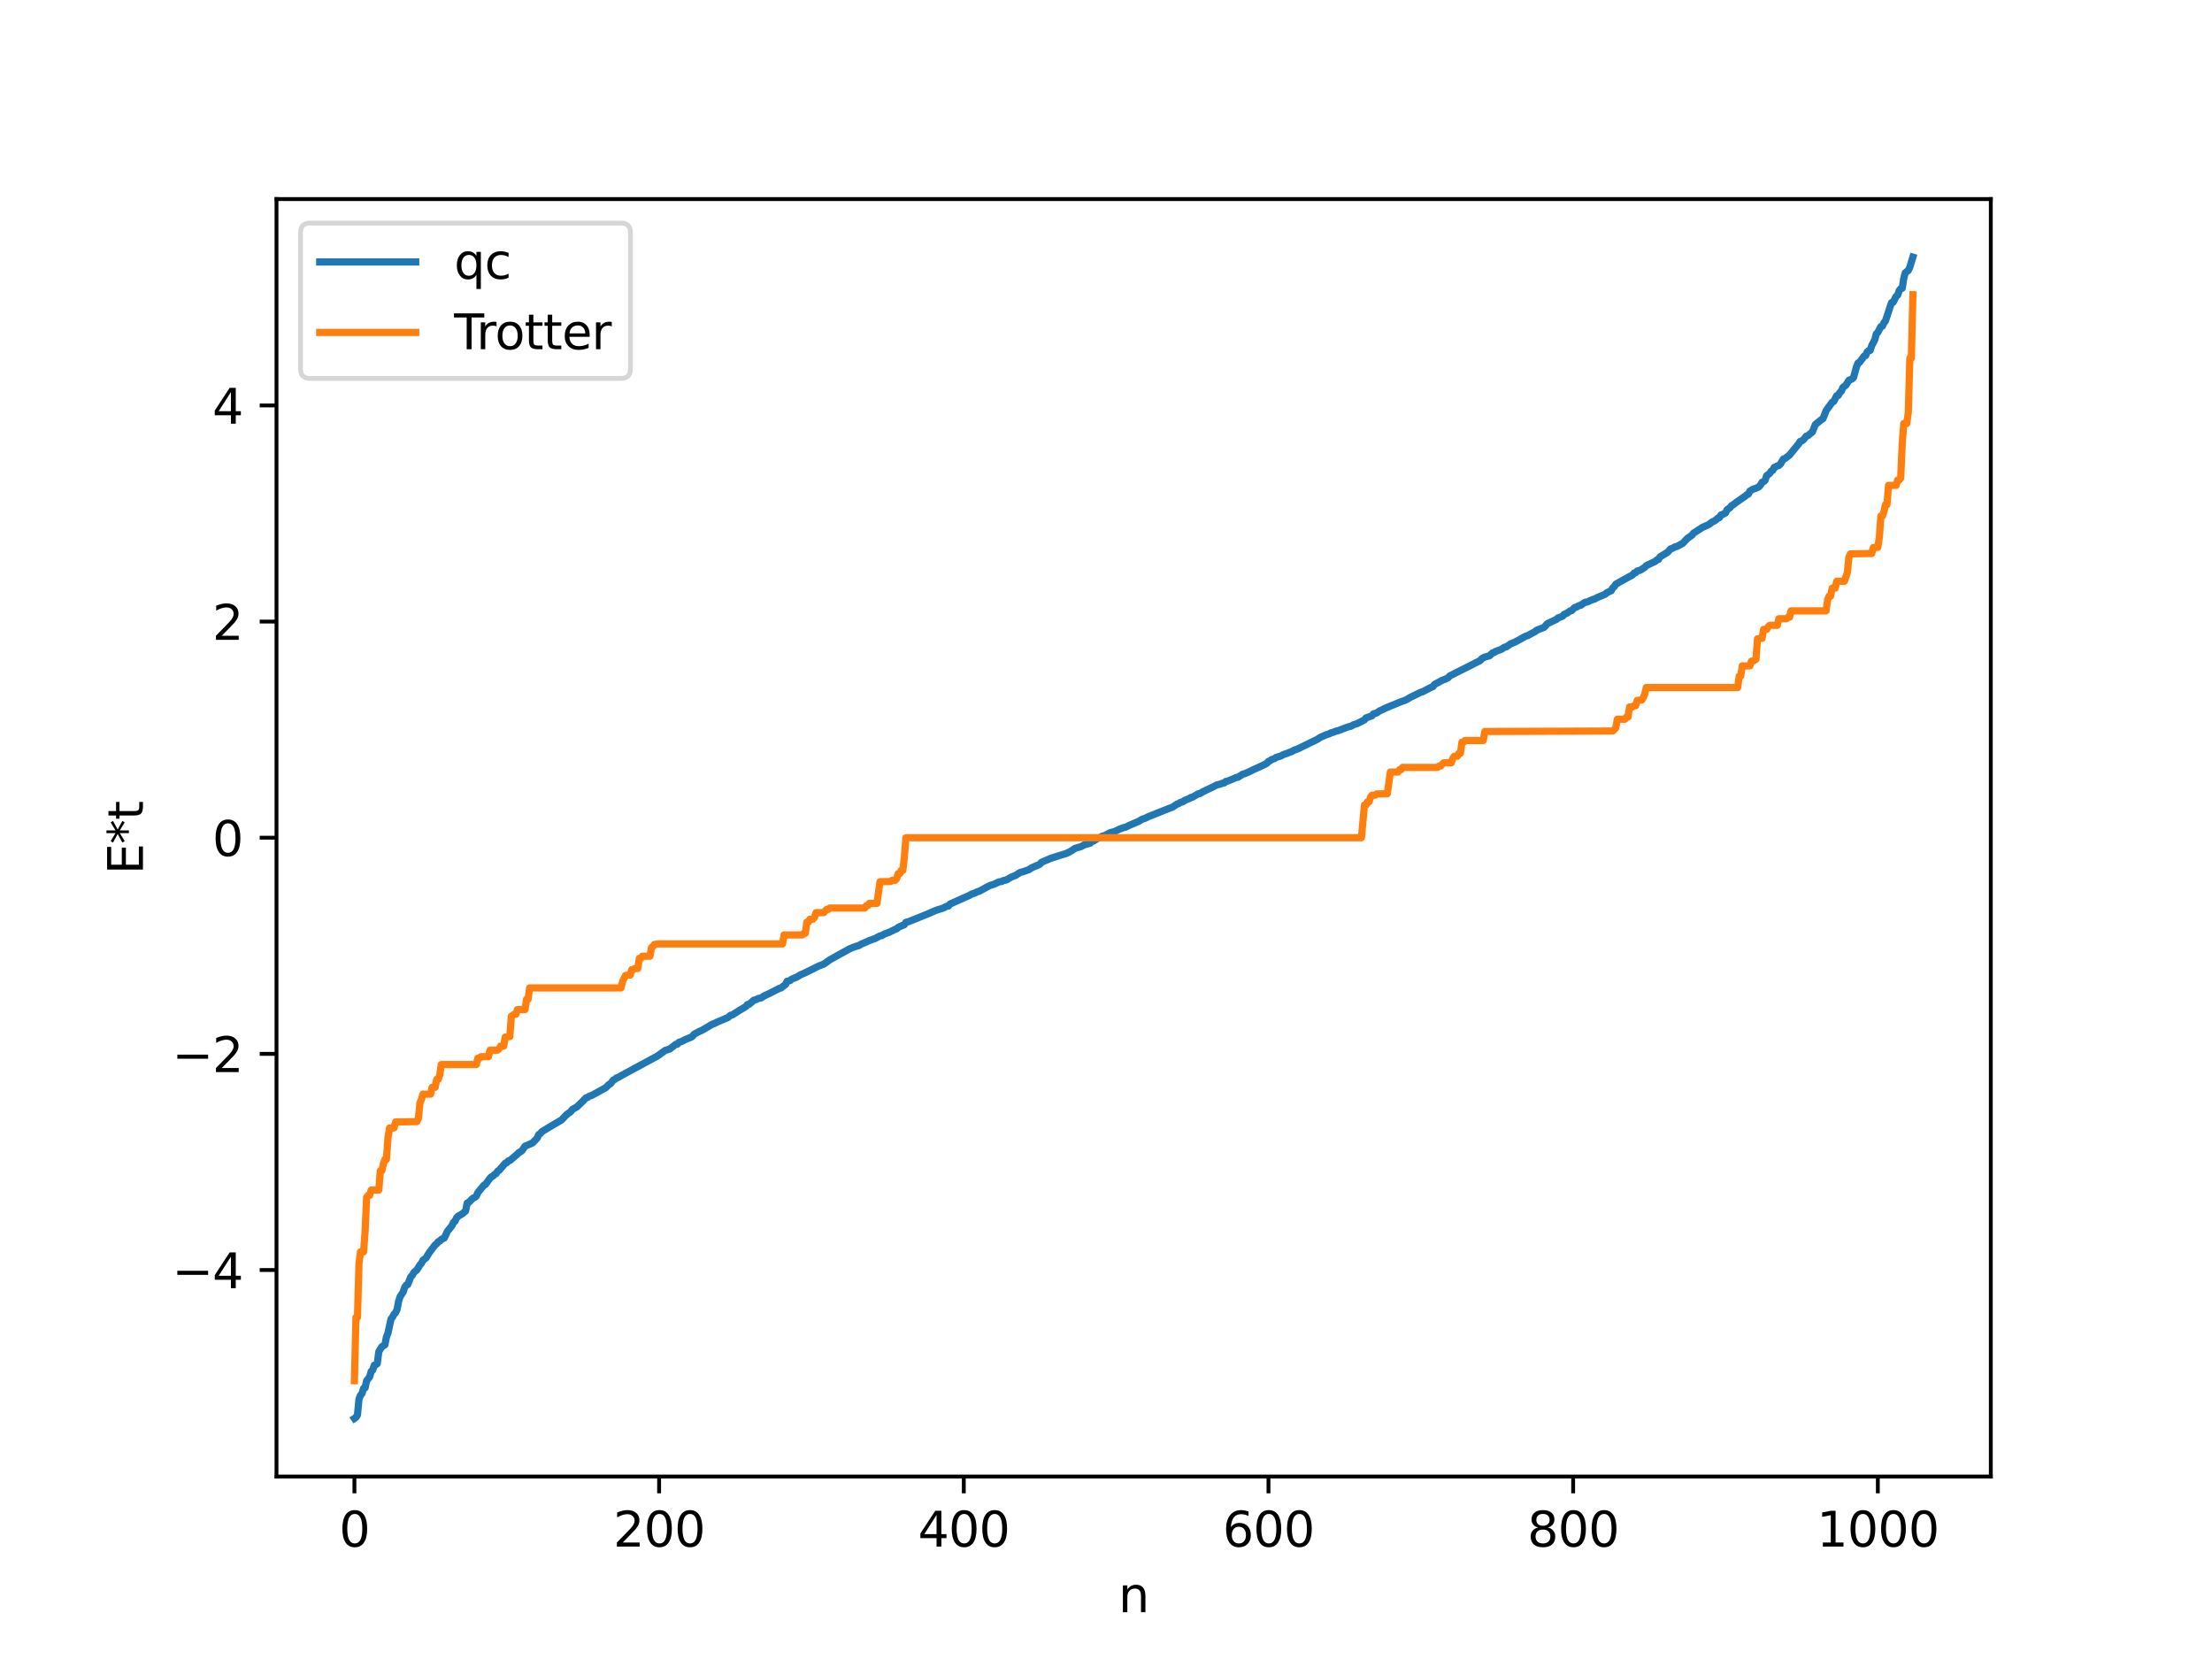 <?xml version="1.0" encoding="utf-8" standalone="no"?>
<!DOCTYPE svg PUBLIC "-//W3C//DTD SVG 1.1//EN"
  "http://www.w3.org/Graphics/SVG/1.1/DTD/svg11.dtd">
<svg xmlns:xlink="http://www.w3.org/1999/xlink" width="460.8pt" height="345.6pt" viewBox="0 0 460.8 345.6" xmlns="http://www.w3.org/2000/svg" version="1.1">
 <defs>
  <style type="text/css">*{stroke-linejoin: round; stroke-linecap: butt}</style>
 </defs>
 <g id="figure_1">
  <g id="patch_1">
   <path d="M 0 345.6 
L 460.8 345.6 
L 460.8 0 
L 0 0 
z
" style="fill: #ffffff"/>
  </g>
  <g id="axes_1">
   <g id="patch_2">
    <path d="M 57.6 307.584 
L 414.72 307.584 
L 414.72 41.472 
L 57.6 41.472 
z
" style="fill: #ffffff"/>
   </g>
   <g id="matplotlib.axis_1">
    <g id="xtick_1">
     <g id="line2d_1">
      <defs>
       <path id="md5d4178ee2" d="M 0 0 
L 0 3.5 
" style="stroke: #000000; stroke-width: 0.8"/>
      </defs>
      <g>
       <use xlink:href="#md5d4178ee2" x="73.833" y="307.584" style="stroke: #000000; stroke-width: 0.8"/>
      </g>
     </g>
     <g id="text_1">
      <!-- 0 -->
      <g transform="translate(70.651 322.182) scale(0.1 -0.1)">
       <defs>
        <path id="DejaVuSans-30" d="M 2034 4250 
Q 1547 4250 1301 3770 
Q 1056 3291 1056 2328 
Q 1056 1369 1301 889 
Q 1547 409 2034 409 
Q 2525 409 2770 889 
Q 3016 1369 3016 2328 
Q 3016 3291 2770 3770 
Q 2525 4250 2034 4250 
z
M 2034 4750 
Q 2819 4750 3233 4129 
Q 3647 3509 3647 2328 
Q 3647 1150 3233 529 
Q 2819 -91 2034 -91 
Q 1250 -91 836 529 
Q 422 1150 422 2328 
Q 422 3509 836 4129 
Q 1250 4750 2034 4750 
z
" transform="scale(0.016)"/>
       </defs>
       <use xlink:href="#DejaVuSans-30"/>
      </g>
     </g>
    </g>
    <g id="xtick_2">
     <g id="line2d_2">
      <g>
       <use xlink:href="#md5d4178ee2" x="137.304" y="307.584" style="stroke: #000000; stroke-width: 0.8"/>
      </g>
     </g>
     <g id="text_2">
      <!-- 200 -->
      <g transform="translate(127.76 322.182) scale(0.1 -0.1)">
       <defs>
        <path id="DejaVuSans-32" d="M 1228 531 
L 3431 531 
L 3431 0 
L 469 0 
L 469 531 
Q 828 903 1448 1529 
Q 2069 2156 2228 2338 
Q 2531 2678 2651 2914 
Q 2772 3150 2772 3378 
Q 2772 3750 2511 3984 
Q 2250 4219 1831 4219 
Q 1534 4219 1204 4116 
Q 875 4013 500 3803 
L 500 4441 
Q 881 4594 1212 4672 
Q 1544 4750 1819 4750 
Q 2544 4750 2975 4387 
Q 3406 4025 3406 3419 
Q 3406 3131 3298 2873 
Q 3191 2616 2906 2266 
Q 2828 2175 2409 1742 
Q 1991 1309 1228 531 
z
" transform="scale(0.016)"/>
       </defs>
       <use xlink:href="#DejaVuSans-32"/>
       <use xlink:href="#DejaVuSans-30" x="63.623"/>
       <use xlink:href="#DejaVuSans-30" x="127.246"/>
      </g>
     </g>
    </g>
    <g id="xtick_3">
     <g id="line2d_3">
      <g>
       <use xlink:href="#md5d4178ee2" x="200.775" y="307.584" style="stroke: #000000; stroke-width: 0.8"/>
      </g>
     </g>
     <g id="text_3">
      <!-- 400 -->
      <g transform="translate(191.231 322.182) scale(0.1 -0.1)">
       <defs>
        <path id="DejaVuSans-34" d="M 2419 4116 
L 825 1625 
L 2419 1625 
L 2419 4116 
z
M 2253 4666 
L 3047 4666 
L 3047 1625 
L 3713 1625 
L 3713 1100 
L 3047 1100 
L 3047 0 
L 2419 0 
L 2419 1100 
L 313 1100 
L 313 1709 
L 2253 4666 
z
" transform="scale(0.016)"/>
       </defs>
       <use xlink:href="#DejaVuSans-34"/>
       <use xlink:href="#DejaVuSans-30" x="63.623"/>
       <use xlink:href="#DejaVuSans-30" x="127.246"/>
      </g>
     </g>
    </g>
    <g id="xtick_4">
     <g id="line2d_4">
      <g>
       <use xlink:href="#md5d4178ee2" x="264.246" y="307.584" style="stroke: #000000; stroke-width: 0.8"/>
      </g>
     </g>
     <g id="text_4">
      <!-- 600 -->
      <g transform="translate(254.702 322.182) scale(0.1 -0.1)">
       <defs>
        <path id="DejaVuSans-36" d="M 2113 2584 
Q 1688 2584 1439 2293 
Q 1191 2003 1191 1497 
Q 1191 994 1439 701 
Q 1688 409 2113 409 
Q 2538 409 2786 701 
Q 3034 994 3034 1497 
Q 3034 2003 2786 2293 
Q 2538 2584 2113 2584 
z
M 3366 4563 
L 3366 3988 
Q 3128 4100 2886 4159 
Q 2644 4219 2406 4219 
Q 1781 4219 1451 3797 
Q 1122 3375 1075 2522 
Q 1259 2794 1537 2939 
Q 1816 3084 2150 3084 
Q 2853 3084 3261 2657 
Q 3669 2231 3669 1497 
Q 3669 778 3244 343 
Q 2819 -91 2113 -91 
Q 1303 -91 875 529 
Q 447 1150 447 2328 
Q 447 3434 972 4092 
Q 1497 4750 2381 4750 
Q 2619 4750 2861 4703 
Q 3103 4656 3366 4563 
z
" transform="scale(0.016)"/>
       </defs>
       <use xlink:href="#DejaVuSans-36"/>
       <use xlink:href="#DejaVuSans-30" x="63.623"/>
       <use xlink:href="#DejaVuSans-30" x="127.246"/>
      </g>
     </g>
    </g>
    <g id="xtick_5">
     <g id="line2d_5">
      <g>
       <use xlink:href="#md5d4178ee2" x="327.717" y="307.584" style="stroke: #000000; stroke-width: 0.8"/>
      </g>
     </g>
     <g id="text_5">
      <!-- 800 -->
      <g transform="translate(318.173 322.182) scale(0.1 -0.1)">
       <defs>
        <path id="DejaVuSans-38" d="M 2034 2216 
Q 1584 2216 1326 1975 
Q 1069 1734 1069 1313 
Q 1069 891 1326 650 
Q 1584 409 2034 409 
Q 2484 409 2743 651 
Q 3003 894 3003 1313 
Q 3003 1734 2745 1975 
Q 2488 2216 2034 2216 
z
M 1403 2484 
Q 997 2584 770 2862 
Q 544 3141 544 3541 
Q 544 4100 942 4425 
Q 1341 4750 2034 4750 
Q 2731 4750 3128 4425 
Q 3525 4100 3525 3541 
Q 3525 3141 3298 2862 
Q 3072 2584 2669 2484 
Q 3125 2378 3379 2068 
Q 3634 1759 3634 1313 
Q 3634 634 3220 271 
Q 2806 -91 2034 -91 
Q 1263 -91 848 271 
Q 434 634 434 1313 
Q 434 1759 690 2068 
Q 947 2378 1403 2484 
z
M 1172 3481 
Q 1172 3119 1398 2916 
Q 1625 2713 2034 2713 
Q 2441 2713 2670 2916 
Q 2900 3119 2900 3481 
Q 2900 3844 2670 4047 
Q 2441 4250 2034 4250 
Q 1625 4250 1398 4047 
Q 1172 3844 1172 3481 
z
" transform="scale(0.016)"/>
       </defs>
       <use xlink:href="#DejaVuSans-38"/>
       <use xlink:href="#DejaVuSans-30" x="63.623"/>
       <use xlink:href="#DejaVuSans-30" x="127.246"/>
      </g>
     </g>
    </g>
    <g id="xtick_6">
     <g id="line2d_6">
      <g>
       <use xlink:href="#md5d4178ee2" x="391.188" y="307.584" style="stroke: #000000; stroke-width: 0.8"/>
      </g>
     </g>
     <g id="text_6">
      <!-- 1000 -->
      <g transform="translate(378.463 322.182) scale(0.1 -0.1)">
       <defs>
        <path id="DejaVuSans-31" d="M 794 531 
L 1825 531 
L 1825 4091 
L 703 3866 
L 703 4441 
L 1819 4666 
L 2450 4666 
L 2450 531 
L 3481 531 
L 3481 0 
L 794 0 
L 794 531 
z
" transform="scale(0.016)"/>
       </defs>
       <use xlink:href="#DejaVuSans-31"/>
       <use xlink:href="#DejaVuSans-30" x="63.623"/>
       <use xlink:href="#DejaVuSans-30" x="127.246"/>
       <use xlink:href="#DejaVuSans-30" x="190.869"/>
      </g>
     </g>
    </g>
    <g id="text_7">
     <!-- n -->
     <g transform="translate(232.991 335.861) scale(0.1 -0.1)">
      <defs>
       <path id="DejaVuSans-6e" d="M 3513 2113 
L 3513 0 
L 2938 0 
L 2938 2094 
Q 2938 2591 2744 2837 
Q 2550 3084 2163 3084 
Q 1697 3084 1428 2787 
Q 1159 2491 1159 1978 
L 1159 0 
L 581 0 
L 581 3500 
L 1159 3500 
L 1159 2956 
Q 1366 3272 1645 3428 
Q 1925 3584 2291 3584 
Q 2894 3584 3203 3211 
Q 3513 2838 3513 2113 
z
" transform="scale(0.016)"/>
      </defs>
      <use xlink:href="#DejaVuSans-6e"/>
     </g>
    </g>
   </g>
   <g id="matplotlib.axis_2">
    <g id="ytick_1">
     <g id="line2d_7">
      <defs>
       <path id="m50c2580fc3" d="M 0 0 
L -3.5 0 
" style="stroke: #000000; stroke-width: 0.8"/>
      </defs>
      <g>
       <use xlink:href="#m50c2580fc3" x="57.6" y="264.562" style="stroke: #000000; stroke-width: 0.8"/>
      </g>
     </g>
     <g id="text_8">
      <!-- −4 -->
      <g transform="translate(35.858 268.361) scale(0.1 -0.1)">
       <defs>
        <path id="DejaVuSans-2212" d="M 678 2272 
L 4684 2272 
L 4684 1741 
L 678 1741 
L 678 2272 
z
" transform="scale(0.016)"/>
       </defs>
       <use xlink:href="#DejaVuSans-2212"/>
       <use xlink:href="#DejaVuSans-34" x="83.789"/>
      </g>
     </g>
    </g>
    <g id="ytick_2">
     <g id="line2d_8">
      <g>
       <use xlink:href="#m50c2580fc3" x="57.6" y="219.537" style="stroke: #000000; stroke-width: 0.8"/>
      </g>
     </g>
     <g id="text_9">
      <!-- −2 -->
      <g transform="translate(35.858 223.336) scale(0.1 -0.1)">
       <use xlink:href="#DejaVuSans-2212"/>
       <use xlink:href="#DejaVuSans-32" x="83.789"/>
      </g>
     </g>
    </g>
    <g id="ytick_3">
     <g id="line2d_9">
      <g>
       <use xlink:href="#m50c2580fc3" x="57.6" y="174.513" style="stroke: #000000; stroke-width: 0.8"/>
      </g>
     </g>
     <g id="text_10">
      <!-- 0 -->
      <g transform="translate(44.237 178.312) scale(0.1 -0.1)">
       <use xlink:href="#DejaVuSans-30"/>
      </g>
     </g>
    </g>
    <g id="ytick_4">
     <g id="line2d_10">
      <g>
       <use xlink:href="#m50c2580fc3" x="57.6" y="129.489" style="stroke: #000000; stroke-width: 0.8"/>
      </g>
     </g>
     <g id="text_11">
      <!-- 2 -->
      <g transform="translate(44.237 133.288) scale(0.1 -0.1)">
       <use xlink:href="#DejaVuSans-32"/>
      </g>
     </g>
    </g>
    <g id="ytick_5">
     <g id="line2d_11">
      <g>
       <use xlink:href="#m50c2580fc3" x="57.6" y="84.464" style="stroke: #000000; stroke-width: 0.8"/>
      </g>
     </g>
     <g id="text_12">
      <!-- 4 -->
      <g transform="translate(44.237 88.263) scale(0.1 -0.1)">
       <use xlink:href="#DejaVuSans-34"/>
      </g>
     </g>
    </g>
    <g id="text_13">
     <!-- E*t -->
     <g transform="translate(29.778 182.148) rotate(-90) scale(0.1 -0.1)">
      <defs>
       <path id="DejaVuSans-45" d="M 628 4666 
L 3578 4666 
L 3578 4134 
L 1259 4134 
L 1259 2753 
L 3481 2753 
L 3481 2222 
L 1259 2222 
L 1259 531 
L 3634 531 
L 3634 0 
L 628 0 
L 628 4666 
z
" transform="scale(0.016)"/>
       <path id="DejaVuSans-2a" d="M 3009 3897 
L 1888 3291 
L 3009 2681 
L 2828 2375 
L 1778 3009 
L 1778 1831 
L 1422 1831 
L 1422 3009 
L 372 2375 
L 191 2681 
L 1313 3291 
L 191 3897 
L 372 4206 
L 1422 3572 
L 1422 4750 
L 1778 4750 
L 1778 3572 
L 2828 4206 
L 3009 3897 
z
" transform="scale(0.016)"/>
       <path id="DejaVuSans-74" d="M 1172 4494 
L 1172 3500 
L 2356 3500 
L 2356 3053 
L 1172 3053 
L 1172 1153 
Q 1172 725 1289 603 
Q 1406 481 1766 481 
L 2356 481 
L 2356 0 
L 1766 0 
Q 1100 0 847 248 
Q 594 497 594 1153 
L 594 3053 
L 172 3053 
L 172 3500 
L 594 3500 
L 594 4494 
L 1172 4494 
z
" transform="scale(0.016)"/>
      </defs>
      <use xlink:href="#DejaVuSans-45"/>
      <use xlink:href="#DejaVuSans-2a" x="63.184"/>
      <use xlink:href="#DejaVuSans-74" x="113.184"/>
     </g>
    </g>
   </g>
   <g id="line2d_12">
    <path d="M 73.833 295.488 
L 74.15 295.273 
L 74.467 294.752 
L 74.785 291.452 
L 75.102 290.66 
L 75.42 290.29 
L 75.737 289.231 
L 76.054 289.128 
L 76.372 287.64 
L 77.006 286.828 
L 77.324 285.689 
L 77.641 285.411 
L 77.958 284.4 
L 78.276 284.302 
L 78.593 284.08 
L 78.91 281.57 
L 79.545 280.539 
L 80.18 280.159 
L 80.497 278.527 
L 80.815 277.734 
L 81.449 274.788 
L 81.767 274.377 
L 82.084 273.771 
L 82.401 273.487 
L 82.719 272.777 
L 83.036 271.109 
L 83.353 270.117 
L 83.988 269.14 
L 84.305 268.16 
L 84.623 267.723 
L 84.94 267.609 
L 85.575 265.981 
L 85.892 265.677 
L 86.21 265.088 
L 86.844 264.548 
L 87.479 263.514 
L 87.796 263.166 
L 88.114 262.528 
L 88.748 262.054 
L 89.383 261.007 
L 90.653 259.323 
L 90.97 259.101 
L 91.287 258.668 
L 91.605 258.547 
L 91.922 258.187 
L 92.557 257.89 
L 93.191 256.532 
L 93.826 255.738 
L 94.143 255.338 
L 94.461 254.644 
L 94.778 254.415 
L 95.096 253.722 
L 95.413 253.374 
L 96.365 252.823 
L 97 252.257 
L 97.317 250.623 
L 97.634 250.507 
L 98.269 249.839 
L 98.586 249.568 
L 98.904 249.455 
L 99.221 249.18 
L 99.539 248.444 
L 100.808 246.897 
L 101.125 246.744 
L 102.077 245.446 
L 102.395 245.129 
L 102.712 244.995 
L 103.029 244.65 
L 103.347 244.48 
L 103.664 243.983 
L 103.981 243.8 
L 105.251 242.321 
L 105.568 242.22 
L 105.886 241.843 
L 106.203 241.764 
L 107.79 240.417 
L 108.107 240.074 
L 108.424 239.944 
L 108.742 239.689 
L 109.377 238.767 
L 110.963 238.081 
L 111.915 237.068 
L 112.233 236.333 
L 112.55 236.156 
L 112.867 235.76 
L 114.454 234.787 
L 116.993 233.295 
L 117.945 232.276 
L 118.58 231.789 
L 118.897 231.587 
L 119.215 231.127 
L 120.167 230.59 
L 121.436 229.373 
L 122.071 228.701 
L 122.388 228.631 
L 122.705 228.388 
L 123.34 228.154 
L 126.196 226.585 
L 126.831 225.937 
L 127.148 225.783 
L 127.783 224.981 
L 128.1 224.851 
L 128.418 224.55 
L 128.735 224.476 
L 129.687 223.921 
L 136.986 219.971 
L 138.573 218.821 
L 139.525 218.521 
L 140.795 217.545 
L 141.112 217.519 
L 141.429 217.14 
L 142.064 216.93 
L 142.699 216.582 
L 143.968 216.069 
L 144.286 215.848 
L 144.603 215.44 
L 145.555 214.93 
L 146.19 214.652 
L 147.142 214.11 
L 148.411 213.336 
L 148.729 213.258 
L 149.363 212.927 
L 151.585 211.999 
L 152.22 211.49 
L 152.537 211.434 
L 154.124 210.424 
L 155.393 209.677 
L 155.71 209.261 
L 156.028 209.219 
L 156.662 208.703 
L 156.98 208.394 
L 157.615 208.19 
L 157.932 208.011 
L 158.567 207.886 
L 159.201 207.452 
L 160.153 207.019 
L 162.375 205.887 
L 162.692 205.813 
L 163.644 205.083 
L 163.962 204.416 
L 164.596 204.269 
L 164.914 203.987 
L 165.548 203.708 
L 165.866 203.612 
L 166.818 203.032 
L 167.453 202.78 
L 169.039 202.001 
L 170.626 201.212 
L 171.261 200.967 
L 171.578 200.858 
L 172.848 199.95 
L 176.973 197.663 
L 177.925 197.282 
L 178.56 197.065 
L 178.877 196.998 
L 179.512 196.618 
L 180.147 196.377 
L 181.099 195.931 
L 182.368 195.484 
L 183.32 194.95 
L 183.638 194.924 
L 184.272 194.549 
L 185.224 194.211 
L 186.494 193.589 
L 186.811 193.488 
L 187.129 193.178 
L 187.763 192.888 
L 188.398 192.624 
L 188.715 192.137 
L 189.35 191.971 
L 193.158 190.436 
L 193.793 190.15 
L 195.062 189.613 
L 196.649 189.116 
L 196.967 188.88 
L 197.601 188.727 
L 197.919 188.32 
L 202.044 186.485 
L 202.362 186.268 
L 202.996 186.068 
L 203.631 185.752 
L 203.948 185.691 
L 206.17 184.482 
L 207.122 184.186 
L 208.074 183.722 
L 208.709 183.623 
L 209.026 183.428 
L 209.661 183.307 
L 210.613 182.734 
L 211.565 182.361 
L 212.517 181.745 
L 213.152 181.585 
L 214.421 181.128 
L 214.739 180.884 
L 215.373 180.573 
L 216.325 180.179 
L 216.643 180.013 
L 216.96 179.631 
L 218.864 178.813 
L 221.403 178.006 
L 222.038 177.826 
L 222.672 177.529 
L 223.307 177.176 
L 223.942 176.726 
L 225.211 176.363 
L 225.846 176.006 
L 227.115 175.649 
L 227.433 175.31 
L 227.75 175.233 
L 228.702 174.62 
L 229.337 174.362 
L 229.654 174.172 
L 229.972 174.143 
L 231.241 173.473 
L 231.876 173.299 
L 232.193 173.228 
L 233.145 172.761 
L 234.097 172.396 
L 234.415 172.346 
L 235.367 171.889 
L 237.271 171.07 
L 237.905 170.668 
L 238.54 170.467 
L 239.175 170.152 
L 241.079 169.391 
L 241.714 169.136 
L 242.983 168.627 
L 243.935 168.262 
L 244.253 168.155 
L 245.205 167.5 
L 245.522 167.426 
L 245.839 167.178 
L 246.474 166.994 
L 246.791 166.732 
L 247.743 166.357 
L 248.061 166.136 
L 248.378 166.084 
L 249.013 165.719 
L 249.648 165.348 
L 249.965 165.321 
L 250.6 164.934 
L 251.552 164.461 
L 252.504 164.024 
L 253.456 163.524 
L 254.091 163.375 
L 254.725 163.15 
L 255.043 163.09 
L 255.36 162.79 
L 255.677 162.74 
L 256.312 162.494 
L 257.581 161.948 
L 257.899 161.909 
L 258.851 161.298 
L 259.486 161.098 
L 260.438 160.671 
L 261.072 160.345 
L 262.659 159.629 
L 263.294 159.335 
L 263.929 158.984 
L 264.246 158.612 
L 264.563 158.492 
L 264.881 158.238 
L 265.515 158.024 
L 265.833 157.783 
L 266.785 157.5 
L 267.42 157.164 
L 268.054 156.966 
L 268.689 156.704 
L 269.006 156.607 
L 269.641 156.256 
L 270.276 156.04 
L 274.401 154.03 
L 275.036 153.613 
L 276.305 153.051 
L 276.94 152.857 
L 277.258 152.658 
L 277.575 152.607 
L 278.21 152.352 
L 278.844 152.184 
L 280.748 151.45 
L 281.383 151.304 
L 282.018 150.955 
L 282.653 150.773 
L 284.239 149.963 
L 284.557 149.563 
L 285.191 149.334 
L 285.826 149.101 
L 286.143 148.696 
L 286.778 148.533 
L 287.413 148.086 
L 288.048 147.808 
L 288.682 147.484 
L 291.856 146.181 
L 292.491 145.966 
L 293.125 145.68 
L 293.76 145.288 
L 295.347 144.516 
L 295.981 144.201 
L 296.299 144.136 
L 297.886 143.3 
L 298.52 143.03 
L 298.838 142.575 
L 300.424 141.727 
L 301.059 141.483 
L 301.694 141.172 
L 302.011 140.803 
L 308.358 137.603 
L 308.676 137.208 
L 309.31 136.879 
L 310.262 136.621 
L 310.897 136.034 
L 311.215 135.941 
L 311.532 135.714 
L 312.167 135.484 
L 312.801 135.244 
L 313.436 134.81 
L 313.753 134.778 
L 314.705 134.123 
L 315.658 133.732 
L 317.879 132.499 
L 318.196 132.436 
L 319.148 131.913 
L 319.783 131.576 
L 320.1 131.298 
L 321.053 130.929 
L 321.687 130.671 
L 322.322 129.935 
L 324.226 129.037 
L 324.543 128.737 
L 325.496 128.378 
L 325.813 127.995 
L 326.448 127.725 
L 327.082 127.259 
L 327.4 127.21 
L 328.034 126.553 
L 328.352 126.496 
L 328.986 126.129 
L 329.304 126.088 
L 329.939 125.625 
L 330.256 125.449 
L 330.573 125.433 
L 331.843 124.865 
L 332.16 124.805 
L 332.795 124.453 
L 334.381 123.803 
L 334.699 123.489 
L 335.651 123.046 
L 335.968 122.458 
L 336.286 122.2 
L 336.603 121.697 
L 338.507 120.629 
L 339.142 120.273 
L 340.094 119.769 
L 340.411 119.375 
L 340.729 119.306 
L 341.046 118.956 
L 341.681 118.794 
L 342.633 118.185 
L 342.95 117.828 
L 344.854 116.931 
L 345.172 116.625 
L 345.489 116.544 
L 345.806 116.011 
L 347.393 115.042 
L 348.028 114.327 
L 348.345 114.25 
L 348.98 113.897 
L 349.297 113.858 
L 350.567 113.161 
L 351.519 112.15 
L 352.471 111.491 
L 352.788 111.067 
L 354.692 109.84 
L 355.962 109.279 
L 356.596 108.786 
L 357.231 108.479 
L 357.866 107.938 
L 358.183 107.827 
L 358.5 107.286 
L 358.818 107.181 
L 359.453 106.865 
L 359.77 106.198 
L 360.405 105.753 
L 360.722 105.321 
L 361.039 105.163 
L 361.674 104.67 
L 363.578 103.339 
L 363.896 103.052 
L 364.213 102.932 
L 364.53 102.299 
L 365.165 101.914 
L 365.8 101.715 
L 366.434 101.394 
L 366.752 101.022 
L 367.069 100.465 
L 367.386 100.334 
L 367.704 100.057 
L 368.021 99.092 
L 368.656 98.627 
L 368.973 98.152 
L 369.291 97.984 
L 369.608 97.364 
L 369.925 97.265 
L 370.243 97.05 
L 370.56 96.971 
L 370.877 96.67 
L 371.512 95.617 
L 371.829 95.536 
L 372.781 94.803 
L 374.686 92.47 
L 375.003 91.957 
L 375.32 91.866 
L 375.638 91.659 
L 376.272 90.866 
L 376.59 90.781 
L 377.542 89.979 
L 378.177 88.425 
L 379.446 87.411 
L 379.763 87.21 
L 380.398 85.568 
L 381.667 83.793 
L 381.985 83.653 
L 382.62 82.427 
L 382.937 82.385 
L 383.254 81.787 
L 383.572 81.525 
L 383.889 80.736 
L 384.524 80.254 
L 385.158 79.223 
L 385.793 78.957 
L 386.11 78.671 
L 386.745 76.391 
L 387.062 75.627 
L 387.38 75.472 
L 388.332 74.183 
L 388.649 74.074 
L 388.967 73.302 
L 389.284 73.056 
L 389.601 72.991 
L 389.919 71.981 
L 390.553 70.772 
L 390.871 69.556 
L 391.188 69.237 
L 391.823 68.031 
L 392.14 67.933 
L 392.458 67.238 
L 392.775 66.862 
L 393.727 63.961 
L 394.044 63.044 
L 394.362 62.983 
L 394.996 61.735 
L 395.314 61.475 
L 395.631 60.542 
L 395.948 60.152 
L 396.266 60.052 
L 396.583 58.003 
L 396.9 56.835 
L 397.535 56.334 
L 397.853 55.662 
L 398.487 53.568 
L 398.487 53.568 
" clip-path="url(#pc02a6b399f)" style="fill: none; stroke: #1f77b4; stroke-width: 1.5; stroke-linecap: square"/>
   </g>
   <g id="line2d_13">
    <path d="M 73.833 287.62 
L 74.15 274.422 
L 74.467 274.422 
L 74.785 263.14 
L 75.102 260.796 
L 75.737 260.796 
L 76.054 256.575 
L 76.372 249.449 
L 76.689 249.012 
L 77.006 249.012 
L 77.324 247.909 
L 78.91 247.909 
L 79.228 243.889 
L 79.545 243.889 
L 79.862 242.434 
L 80.18 241.534 
L 80.497 241.534 
L 80.815 237.089 
L 81.132 234.996 
L 82.084 234.96 
L 82.401 233.722 
L 86.844 233.652 
L 87.162 232.974 
L 87.479 229.752 
L 87.796 229.04 
L 88.114 227.925 
L 89.7 227.925 
L 90.018 226.5 
L 90.653 226.5 
L 90.97 224.845 
L 91.287 224.845 
L 91.605 223.983 
L 91.922 221.765 
L 99.221 221.765 
L 99.539 220.443 
L 99.856 220.443 
L 100.173 220.131 
L 101.76 220.131 
L 102.077 218.761 
L 103.664 218.761 
L 103.981 218.452 
L 104.299 217.918 
L 104.934 217.918 
L 105.251 216.039 
L 106.203 215.945 
L 106.52 211.705 
L 107.155 211.286 
L 107.472 211.286 
L 107.79 210.31 
L 109.377 210.31 
L 109.694 208.168 
L 110.011 208.168 
L 110.329 205.801 
L 129.37 205.801 
L 129.687 204.456 
L 130.322 203.191 
L 131.274 203.11 
L 131.591 202.01 
L 131.909 202.01 
L 132.226 201.759 
L 132.861 201.759 
L 133.178 199.641 
L 133.496 199.641 
L 133.813 199.197 
L 135.4 199.197 
L 135.717 197.391 
L 136.034 197.148 
L 136.352 196.74 
L 136.986 196.637 
L 163.01 196.637 
L 163.327 194.762 
L 167.135 194.762 
L 167.453 194.42 
L 167.77 194.42 
L 168.087 192.1 
L 168.405 192.1 
L 168.722 191.48 
L 169.357 191.48 
L 169.674 191.081 
L 169.991 190.124 
L 171.578 190.124 
L 172.213 189.449 
L 172.53 189.449 
L 172.848 189.162 
L 180.147 189.162 
L 180.464 188.67 
L 180.781 188.67 
L 181.099 188.186 
L 182.686 188.186 
L 183.32 183.677 
L 185.542 183.637 
L 185.859 183.375 
L 186.494 183.375 
L 186.811 182.979 
L 187.129 181.987 
L 187.446 181.987 
L 187.763 181.316 
L 188.081 181.316 
L 188.398 178.512 
L 188.715 174.513 
L 283.605 174.513 
L 284.239 167.71 
L 284.557 167.71 
L 284.874 167.038 
L 285.191 167.038 
L 285.509 166.047 
L 285.826 165.651 
L 286.461 165.651 
L 286.778 165.389 
L 289 165.349 
L 289.634 160.84 
L 291.221 160.84 
L 291.539 160.356 
L 291.856 160.356 
L 292.173 159.863 
L 299.472 159.863 
L 299.79 159.577 
L 300.107 159.577 
L 300.742 158.902 
L 302.329 158.902 
L 302.646 157.945 
L 302.963 157.545 
L 303.598 157.545 
L 303.915 156.926 
L 304.233 156.926 
L 304.55 154.606 
L 304.867 154.606 
L 305.185 154.263 
L 308.993 154.263 
L 309.31 152.389 
L 335.968 152.286 
L 336.603 151.635 
L 336.92 149.829 
L 338.507 149.829 
L 338.824 149.385 
L 339.142 149.385 
L 339.459 147.267 
L 340.094 147.267 
L 340.411 147.016 
L 340.729 147.016 
L 341.046 145.915 
L 341.681 145.835 
L 341.998 145.835 
L 342.315 145.345 
L 342.633 144.57 
L 342.95 143.225 
L 361.991 143.225 
L 362.309 140.858 
L 362.626 140.858 
L 362.943 138.716 
L 364.53 138.716 
L 364.848 137.739 
L 365.165 137.739 
L 365.8 137.32 
L 366.117 133.081 
L 367.069 132.986 
L 367.386 131.108 
L 368.021 131.108 
L 368.339 130.574 
L 368.656 130.265 
L 370.243 130.265 
L 370.56 128.895 
L 372.147 128.895 
L 372.464 128.582 
L 372.781 128.582 
L 373.099 127.261 
L 380.398 127.261 
L 380.715 125.043 
L 381.033 124.181 
L 381.35 124.181 
L 381.667 122.526 
L 382.302 122.526 
L 382.62 121.101 
L 384.206 121.101 
L 384.841 119.274 
L 385.158 116.052 
L 385.476 115.374 
L 389.919 115.304 
L 390.236 114.065 
L 391.188 114.029 
L 391.505 111.937 
L 391.823 107.491 
L 392.14 107.491 
L 392.458 106.592 
L 392.775 105.137 
L 393.092 105.137 
L 393.41 101.117 
L 394.996 101.117 
L 395.314 100.014 
L 395.631 100.014 
L 395.948 99.577 
L 396.266 92.451 
L 396.583 88.23 
L 397.218 88.23 
L 397.535 85.886 
L 397.853 74.604 
L 398.17 74.604 
L 398.487 61.406 
L 398.487 61.406 
" clip-path="url(#pc02a6b399f)" style="fill: none; stroke: #ff7f0e; stroke-width: 1.5; stroke-linecap: square"/>
   </g>
   <g id="patch_3">
    <path d="M 57.6 307.584 
L 57.6 41.472 
" style="fill: none; stroke: #000000; stroke-width: 0.8; stroke-linejoin: miter; stroke-linecap: square"/>
   </g>
   <g id="patch_4">
    <path d="M 414.72 307.584 
L 414.72 41.472 
" style="fill: none; stroke: #000000; stroke-width: 0.8; stroke-linejoin: miter; stroke-linecap: square"/>
   </g>
   <g id="patch_5">
    <path d="M 57.6 307.584 
L 414.72 307.584 
" style="fill: none; stroke: #000000; stroke-width: 0.8; stroke-linejoin: miter; stroke-linecap: square"/>
   </g>
   <g id="patch_6">
    <path d="M 57.6 41.472 
L 414.72 41.472 
" style="fill: none; stroke: #000000; stroke-width: 0.8; stroke-linejoin: miter; stroke-linecap: square"/>
   </g>
   <g id="legend_1">
    <g id="patch_7">
     <path d="M 64.6 78.828 
L 129.342 78.828 
Q 131.342 78.828 131.342 76.828 
L 131.342 48.472 
Q 131.342 46.472 129.342 46.472 
L 64.6 46.472 
Q 62.6 46.472 62.6 48.472 
L 62.6 76.828 
Q 62.6 78.828 64.6 78.828 
z
" style="fill: #ffffff; opacity: 0.8; stroke: #cccccc; stroke-linejoin: miter"/>
    </g>
    <g id="line2d_14">
     <path d="M 66.6 54.57 
L 76.6 54.57 
L 86.6 54.57 
" style="fill: none; stroke: #1f77b4; stroke-width: 1.5; stroke-linecap: square"/>
    </g>
    <g id="text_14">
     <!-- qc -->
     <g transform="translate(94.6 58.07) scale(0.1 -0.1)">
      <defs>
       <path id="DejaVuSans-71" d="M 947 1747 
Q 947 1113 1208 752 
Q 1469 391 1925 391 
Q 2381 391 2643 752 
Q 2906 1113 2906 1747 
Q 2906 2381 2643 2742 
Q 2381 3103 1925 3103 
Q 1469 3103 1208 2742 
Q 947 2381 947 1747 
z
M 2906 525 
Q 2725 213 2448 61 
Q 2172 -91 1784 -91 
Q 1150 -91 751 415 
Q 353 922 353 1747 
Q 353 2572 751 3078 
Q 1150 3584 1784 3584 
Q 2172 3584 2448 3432 
Q 2725 3281 2906 2969 
L 2906 3500 
L 3481 3500 
L 3481 -1331 
L 2906 -1331 
L 2906 525 
z
" transform="scale(0.016)"/>
       <path id="DejaVuSans-63" d="M 3122 3366 
L 3122 2828 
Q 2878 2963 2633 3030 
Q 2388 3097 2138 3097 
Q 1578 3097 1268 2742 
Q 959 2388 959 1747 
Q 959 1106 1268 751 
Q 1578 397 2138 397 
Q 2388 397 2633 464 
Q 2878 531 3122 666 
L 3122 134 
Q 2881 22 2623 -34 
Q 2366 -91 2075 -91 
Q 1284 -91 818 406 
Q 353 903 353 1747 
Q 353 2603 823 3093 
Q 1294 3584 2113 3584 
Q 2378 3584 2631 3529 
Q 2884 3475 3122 3366 
z
" transform="scale(0.016)"/>
      </defs>
      <use xlink:href="#DejaVuSans-71"/>
      <use xlink:href="#DejaVuSans-63" x="63.477"/>
     </g>
    </g>
    <g id="line2d_15">
     <path d="M 66.6 69.249 
L 76.6 69.249 
L 86.6 69.249 
" style="fill: none; stroke: #ff7f0e; stroke-width: 1.5; stroke-linecap: square"/>
    </g>
    <g id="text_15">
     <!-- Trotter -->
     <g transform="translate(94.6 72.749) scale(0.1 -0.1)">
      <defs>
       <path id="DejaVuSans-54" d="M -19 4666 
L 3928 4666 
L 3928 4134 
L 2272 4134 
L 2272 0 
L 1638 0 
L 1638 4134 
L -19 4134 
L -19 4666 
z
" transform="scale(0.016)"/>
       <path id="DejaVuSans-72" d="M 2631 2963 
Q 2534 3019 2420 3045 
Q 2306 3072 2169 3072 
Q 1681 3072 1420 2755 
Q 1159 2438 1159 1844 
L 1159 0 
L 581 0 
L 581 3500 
L 1159 3500 
L 1159 2956 
Q 1341 3275 1631 3429 
Q 1922 3584 2338 3584 
Q 2397 3584 2469 3576 
Q 2541 3569 2628 3553 
L 2631 2963 
z
" transform="scale(0.016)"/>
       <path id="DejaVuSans-6f" d="M 1959 3097 
Q 1497 3097 1228 2736 
Q 959 2375 959 1747 
Q 959 1119 1226 758 
Q 1494 397 1959 397 
Q 2419 397 2687 759 
Q 2956 1122 2956 1747 
Q 2956 2369 2687 2733 
Q 2419 3097 1959 3097 
z
M 1959 3584 
Q 2709 3584 3137 3096 
Q 3566 2609 3566 1747 
Q 3566 888 3137 398 
Q 2709 -91 1959 -91 
Q 1206 -91 779 398 
Q 353 888 353 1747 
Q 353 2609 779 3096 
Q 1206 3584 1959 3584 
z
" transform="scale(0.016)"/>
       <path id="DejaVuSans-65" d="M 3597 1894 
L 3597 1613 
L 953 1613 
Q 991 1019 1311 708 
Q 1631 397 2203 397 
Q 2534 397 2845 478 
Q 3156 559 3463 722 
L 3463 178 
Q 3153 47 2828 -22 
Q 2503 -91 2169 -91 
Q 1331 -91 842 396 
Q 353 884 353 1716 
Q 353 2575 817 3079 
Q 1281 3584 2069 3584 
Q 2775 3584 3186 3129 
Q 3597 2675 3597 1894 
z
M 3022 2063 
Q 3016 2534 2758 2815 
Q 2500 3097 2075 3097 
Q 1594 3097 1305 2825 
Q 1016 2553 972 2059 
L 3022 2063 
z
" transform="scale(0.016)"/>
      </defs>
      <use xlink:href="#DejaVuSans-54"/>
      <use xlink:href="#DejaVuSans-72" x="46.334"/>
      <use xlink:href="#DejaVuSans-6f" x="85.197"/>
      <use xlink:href="#DejaVuSans-74" x="146.379"/>
      <use xlink:href="#DejaVuSans-74" x="185.588"/>
      <use xlink:href="#DejaVuSans-65" x="224.797"/>
      <use xlink:href="#DejaVuSans-72" x="286.32"/>
     </g>
    </g>
   </g>
  </g>
 </g>
 <defs>
  <clipPath id="pc02a6b399f">
   <rect x="57.6" y="41.472" width="357.12" height="266.112"/>
  </clipPath>
 </defs>
</svg>
